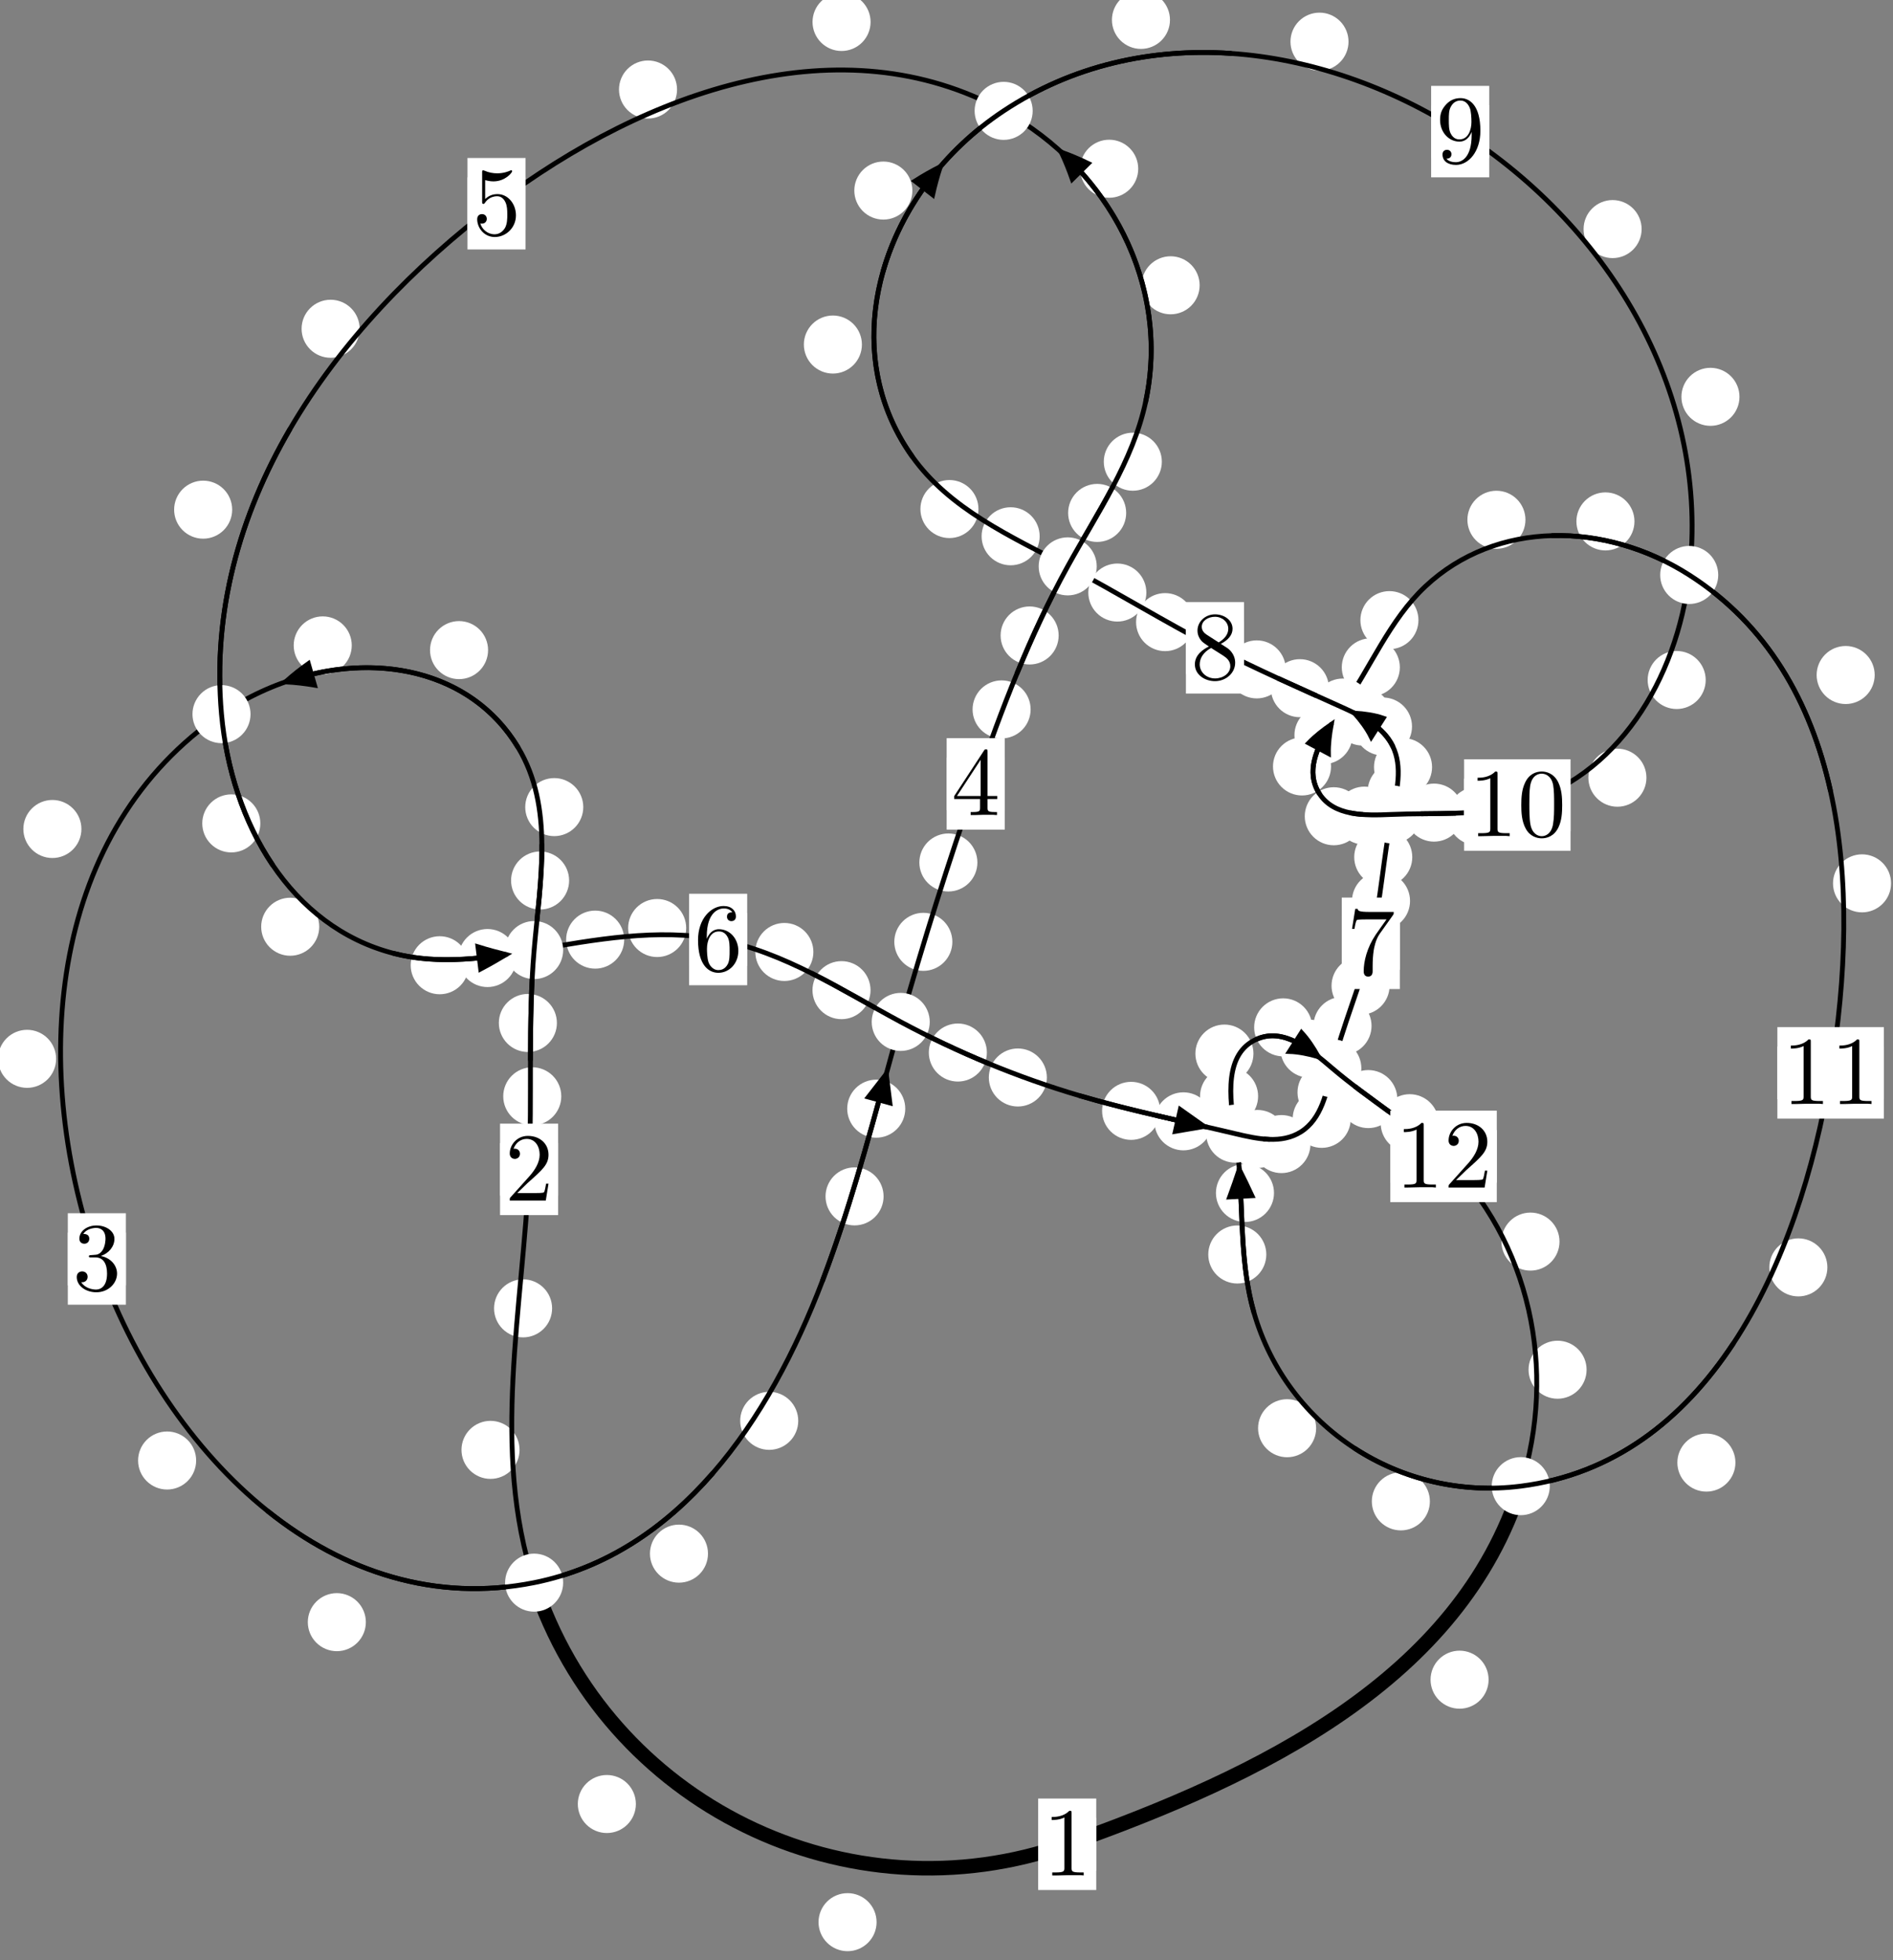 <?xml version="1.0"?>
<!-- Created by MetaPost 1.999 on 2021.07.06:0016 -->
<svg version="1.1" xmlns="http://www.w3.org/2000/svg" xmlns:xlink="http://www.w3.org/1999/xlink" width="194.925" height="201.895" viewBox="0 0 194.925 201.895">
<rect x="0" y="0" width="194.925" height="201.895" fill="#808080" stroke="none"/>
<!-- Original BoundingBox: -55.199402 -37.955505 139.725525 163.939087 -->
  <defs>
    <g transform="scale(0.01,0.01)" id="GLYPHcmr10_48">
      <path style="fill-rule: evenodd;" d="M460 -320C460 -400,455 -480,420 -554C374 -650,292 -666,250 -666C190 -666,117 -640,76 -547C44 -478,39 -400,39 -320C39 -245,43 -155,84 -79C127 2,200 22,249 22C303 22,379 1,423 -94C455 -163,460 -241,460 -320M249 -0C210 -0,151 -25,133 -121C122 -181,122 -273,122 -332C122 -396,122 -462,130 -516C149 -635,224 -644,249 -644C282 -644,348 -626,367 -527C377 -471,377 -395,377 -332C377 -257,377 -189,366 -125C351 -30,294 -0,249 -0"></path>
    </g>
    <g transform="scale(0.01,0.01)" id="GLYPHcmr10_49">
      <path style="fill-rule: evenodd;" d="M294 -640C294 -664,294 -666,271 -666C209 -602,121 -602,89 -602L89 -571C109 -571,168 -571,220 -597L220 -79C220 -43,217 -31,127 -31L95 -31L95 -0L257 -0L130 -3L217 -3L257 -3L297 -3L384 -3L419 -0L419 -31L387 -31C297 -31,294 -42,294 -79"></path>
    </g>
    <g transform="scale(0.01,0.01)" id="GLYPHcmr10_50">
      <path style="fill-rule: evenodd;" d="M127 -77L233 -180C389 -318,449 -372,449 -472C449 -586,359 -666,237 -666C124 -666,50 -574,50 -485C50 -429,100 -429,103 -429C120 -429,155 -441,155 -482C155 -508,137 -534,102 -534C94 -534,92 -534,89 -533C112 -598,166 -635,224 -635C315 -635,358 -554,358 -472C358 -392,308 -313,253 -251L61 -37C50 -26,50 -24,50 -0L421 -0L449 -174L424 -174C419 -144,412 -100,402 -85C395 -77,329 -77,307 -77"></path>
    </g>
    <g transform="scale(0.01,0.01)" id="GLYPHcmr10_51">
      <path style="fill-rule: evenodd;" d="M290 -352C372 -379,430 -449,430 -528C430 -610,342 -666,246 -666C145 -666,69 -606,69 -530C69 -497,91 -478,120 -478C151 -478,171 -500,171 -529C171 -579,124 -579,109 -579C140 -628,206 -641,242 -641C283 -641,338 -619,338 -529C338 -517,336 -459,310 -415C280 -367,246 -364,221 -363C213 -362,189 -360,182 -360C174 -359,167 -358,167 -348C167 -337,174 -337,191 -337L235 -337C317 -337,354 -269,354 -171C354 -35,285 -6,241 -6C198 -6,123 -23,88 -82C123 -77,154 -99,154 -137C154 -173,127 -193,98 -193C74 -193,42 -179,42 -135C42 -44,135 22,244 22C366 22,457 -69,457 -171C457 -253,394 -331,290 -352"></path>
    </g>
    <g transform="scale(0.01,0.01)" id="GLYPHcmr10_52">
      <path style="fill-rule: evenodd;" d="M294 -165L294 -78C294 -42,292 -31,218 -31L197 -31L197 -0L332 -0L238 -3L290 -3L332 -3L374 -3L427 -3L468 -0L468 -31L447 -31C373 -31,371 -42,371 -78L371 -165L471 -165L471 -196L371 -196L371 -651C371 -671,371 -677,355 -677C346 -677,343 -677,335 -665L28 -196L28 -165M300 -196L56 -196L300 -569"></path>
    </g>
    <g transform="scale(0.01,0.01)" id="GLYPHcmr10_53">
      <path style="fill-rule: evenodd;" d="M449 -201C449 -320,367 -420,259 -420C211 -420,168 -404,132 -369L132 -564C152 -558,185 -551,217 -551C340 -551,410 -642,410 -655C410 -661,407 -666,400 -666C399 -666,397 -666,392 -663C372 -654,323 -634,256 -634C216 -634,170 -641,123 -662C115 -665,113 -665,111 -665C101 -665,101 -657,101 -641L101 -345C101 -327,101 -319,115 -319C122 -319,124 -322,128 -328C139 -344,176 -398,257 -398C309 -398,334 -352,342 -334C358 -297,360 -258,360 -208C360 -173,360 -113,336 -71C312 -32,275 -6,229 -6C156 -6,99 -59,82 -118C85 -117,88 -116,99 -116C132 -116,149 -141,149 -165C149 -189,132 -214,99 -214C85 -214,50 -207,50 -161C50 -75,119 22,231 22C347 22,449 -74,449 -201"></path>
    </g>
    <g transform="scale(0.01,0.01)" id="GLYPHcmr10_54">
      <path style="fill-rule: evenodd;" d="M132 -328L132 -352C132 -605,256 -641,307 -641C331 -641,373 -635,395 -601C380 -601,340 -601,340 -556C340 -525,364 -510,386 -510C402 -510,432 -519,432 -558C432 -618,388 -666,305 -666C177 -666,42 -537,42 -316C42 -49,158 22,251 22C362 22,457 -72,457 -204C457 -331,368 -427,257 -427C189 -427,152 -376,132 -328M251 -6C188 -6,158 -66,152 -81C134 -128,134 -208,134 -226C134 -304,166 -404,256 -404C272 -404,318 -404,349 -342C367 -305,367 -254,367 -205C367 -157,367 -107,350 -71C320 -11,274 -6,251 -6"></path>
    </g>
    <g transform="scale(0.01,0.01)" id="GLYPHcmr10_55">
      <path style="fill-rule: evenodd;" d="M476 -609C485 -621,485 -623,485 -644L242 -644C120 -644,118 -657,114 -676L89 -676L56 -470L81 -470C84 -486,93 -549,106 -561C113 -567,191 -567,204 -567L411 -567C400 -551,321 -442,299 -409C209 -274,176 -135,176 -33C176 -23,176 22,222 22C268 22,268 -23,268 -33L268 -84C268 -139,271 -194,279 -248C283 -271,297 -357,341 -419"></path>
    </g>
    <g transform="scale(0.01,0.01)" id="GLYPHcmr10_56">
      <path style="fill-rule: evenodd;" d="M163 -457C117 -487,113 -521,113 -538C113 -599,178 -641,249 -641C322 -641,386 -589,386 -517C386 -460,347 -412,287 -377M309 -362C381 -399,430 -451,430 -517C430 -609,341 -666,250 -666C150 -666,69 -592,69 -499C69 -481,71 -436,113 -389C124 -377,161 -352,186 -335C128 -306,42 -250,42 -151C42 -45,144 22,249 22C362 22,457 -61,457 -168C457 -204,446 -249,408 -291C389 -312,373 -322,309 -362M209 -320L332 -242C360 -223,407 -193,407 -132C407 -58,332 -6,250 -6C164 -6,92 -68,92 -151C92 -209,124 -273,209 -320"></path>
    </g>
    <g transform="scale(0.01,0.01)" id="GLYPHcmr10_57">
      <path style="fill-rule: evenodd;" d="M367 -318L367 -286C367 -52,263 -6,205 -6C188 -6,134 -8,107 -42C151 -42,159 -71,159 -88C159 -119,135 -134,113 -134C97 -134,67 -125,67 -86C67 -19,121 22,206 22C335 22,457 -114,457 -329C457 -598,342 -666,253 -666C198 -666,149 -648,106 -603C65 -558,42 -516,42 -441C42 -316,130 -218,242 -218C303 -218,344 -260,367 -318M243 -241C227 -241,181 -241,150 -304C132 -341,132 -391,132 -440C132 -494,132 -541,153 -578C180 -628,218 -641,253 -641C299 -641,332 -607,349 -562C361 -530,365 -467,365 -421C365 -338,331 -241,243 -241"></path>
    </g>
  </defs>
  <path d="M90.263 197.967C90.263 197.174,89.948 196.414,89.388 195.853C88.827 195.293,88.067 194.978,87.275 194.978C86.482 194.978,85.722 195.293,85.161 195.853C84.601 196.414,84.286 197.174,84.286 197.967C84.286 198.759,84.601 199.52,85.161 200.08C85.722 200.641,86.482 200.956,87.275 200.956C88.067 200.956,88.827 200.641,89.388 200.08C89.948 199.52,90.263 198.759,90.263 197.967Z" style="fill: rgb(100%,100%,100%);stroke: none;"></path>
  <path d="M112.881 189.945C112.881 189.153,112.566 188.393,112.005 187.832C111.445 187.272,110.684 186.957,109.892 186.957C109.099 186.957,108.339 187.272,107.778 187.832C107.218 188.393,106.903 189.153,106.903 189.945C106.903 190.738,107.218 191.498,107.778 192.059C108.339 192.619,109.099 192.934,109.892 192.934C110.684 192.934,111.445 192.619,112.005 192.059C112.566 191.498,112.881 190.738,112.881 189.945Z" style="fill: rgb(100%,100%,100%);stroke: none;"></path>
  <path d="M53.498 149.325C53.498 148.532,53.183 147.772,52.622 147.212C52.062 146.651,51.301 146.336,50.509 146.336C49.716 146.336,48.956 146.651,48.395 147.212C47.835 147.772,47.52 148.532,47.52 149.325C47.52 150.118,47.835 150.878,48.395 151.438C48.956 151.999,49.716 152.314,50.509 152.314C51.301 152.314,52.062 151.999,52.622 151.438C53.183 150.878,53.498 150.118,53.498 149.325Z" style="fill: rgb(100%,100%,100%);stroke: none;"></path>
  <path d="M65.477 185.799C65.477 185.007,65.162 184.247,64.601 183.686C64.041 183.126,63.281 182.811,62.488 182.811C61.695 182.811,60.935 183.126,60.375 183.686C59.814 184.247,59.499 185.007,59.499 185.799C59.499 186.592,59.814 187.352,60.375 187.913C60.935 188.473,61.695 188.788,62.488 188.788C63.281 188.788,64.041 188.473,64.601 187.913C65.162 187.352,65.477 186.592,65.477 185.799Z" style="fill: rgb(100%,100%,100%);stroke: none;"></path>
  <path d="M57.796 112.909C57.796 112.116,57.481 111.356,56.921 110.796C56.36 110.235,55.6 109.92,54.807 109.92C54.015 109.92,53.254 110.235,52.694 110.796C52.134 111.356,51.819 112.116,51.819 112.909C51.819 113.702,52.134 114.462,52.694 115.022C53.254 115.583,54.015 115.898,54.807 115.898C55.6 115.898,56.36 115.583,56.921 115.022C57.481 114.462,57.796 113.702,57.796 112.909Z" style="fill: rgb(100%,100%,100%);stroke: none;"></path>
  <path d="M56.851 134.75C56.851 133.957,56.537 133.197,55.976 132.637C55.416 132.076,54.655 131.761,53.863 131.761C53.07 131.761,52.31 132.076,51.749 132.637C51.189 133.197,50.874 133.957,50.874 134.75C50.874 135.543,51.189 136.303,51.749 136.863C52.31 137.424,53.07 137.739,53.863 137.739C54.655 137.739,55.416 137.424,55.976 136.863C56.537 136.303,56.851 135.543,56.851 134.75Z" style="fill: rgb(100%,100%,100%);stroke: none;"></path>
  <path d="M58.603 90.685C58.603 89.892,58.288 89.132,57.728 88.571C57.167 88.011,56.407 87.696,55.614 87.696C54.822 87.696,54.061 88.011,53.501 88.571C52.94 89.132,52.626 89.892,52.626 90.685C52.626 91.477,52.94 92.237,53.501 92.798C54.061 93.358,54.822 93.673,55.614 93.673C56.407 93.673,57.167 93.358,57.728 92.798C58.288 92.237,58.603 91.477,58.603 90.685Z" style="fill: rgb(100%,100%,100%);stroke: none;"></path>
  <path d="M57.345 105.357C57.345 104.564,57.03 103.804,56.469 103.244C55.909 102.683,55.149 102.368,54.356 102.368C53.563 102.368,52.803 102.683,52.243 103.244C51.682 103.804,51.367 104.564,51.367 105.357C51.367 106.15,51.682 106.91,52.243 107.47C52.803 108.031,53.563 108.346,54.356 108.346C55.149 108.346,55.909 108.031,56.469 107.47C57.03 106.91,57.345 106.15,57.345 105.357Z" style="fill: rgb(100%,100%,100%);stroke: none;"></path>
  <path d="M50.258 66.956C50.258 66.163,49.944 65.403,49.383 64.843C48.823 64.282,48.062 63.967,47.27 63.967C46.477 63.967,45.717 64.282,45.156 64.843C44.596 65.403,44.281 66.163,44.281 66.956C44.281 67.749,44.596 68.509,45.156 69.069C45.717 69.63,46.477 69.945,47.27 69.945C48.062 69.945,48.823 69.63,49.383 69.069C49.944 68.509,50.258 67.749,50.258 66.956Z" style="fill: rgb(100%,100%,100%);stroke: none;"></path>
  <path d="M60.061 83.125C60.061 82.332,59.746 81.572,59.186 81.012C58.625 80.451,57.865 80.136,57.073 80.136C56.28 80.136,55.52 80.451,54.959 81.012C54.399 81.572,54.084 82.332,54.084 83.125C54.084 83.918,54.399 84.678,54.959 85.238C55.52 85.799,56.28 86.114,57.073 86.114C57.865 86.114,58.625 85.799,59.186 85.238C59.746 84.678,60.061 83.918,60.061 83.125Z" style="fill: rgb(100%,100%,100%);stroke: none;"></path>
  <path d="M8.384 85.379C8.384 84.586,8.069 83.826,7.509 83.266C6.948 82.705,6.188 82.39,5.395 82.39C4.603 82.39,3.842 82.705,3.282 83.266C2.721 83.826,2.406 84.586,2.406 85.379C2.406 86.172,2.721 86.932,3.282 87.492C3.842 88.053,4.603 88.368,5.395 88.368C6.188 88.368,6.948 88.053,7.509 87.492C8.069 86.932,8.384 86.172,8.384 85.379Z" style="fill: rgb(100%,100%,100%);stroke: none;"></path>
  <path d="M36.221 66.471C36.221 65.679,35.906 64.919,35.345 64.358C34.785 63.798,34.025 63.483,33.232 63.483C32.439 63.483,31.679 63.798,31.119 64.358C30.558 64.919,30.243 65.679,30.243 66.471C30.243 67.264,30.558 68.024,31.119 68.585C31.679 69.145,32.439 69.46,33.232 69.46C34.025 69.46,34.785 69.145,35.345 68.585C35.906 68.024,36.221 67.264,36.221 66.471Z" style="fill: rgb(100%,100%,100%);stroke: none;"></path>
  <path d="M20.197 150.421C20.197 149.629,19.882 148.868,19.321 148.308C18.761 147.747,18.001 147.432,17.208 147.432C16.415 147.432,15.655 147.747,15.095 148.308C14.534 148.868,14.219 149.629,14.219 150.421C14.219 151.214,14.534 151.974,15.095 152.535C15.655 153.095,16.415 153.41,17.208 153.41C18.001 153.41,18.761 153.095,19.321 152.535C19.882 151.974,20.197 151.214,20.197 150.421Z" style="fill: rgb(100%,100%,100%);stroke: none;"></path>
  <path d="M5.778 109.051C5.778 108.258,5.463 107.498,4.903 106.938C4.342 106.377,3.582 106.062,2.789 106.062C1.997 106.062,1.236 106.377,0.676 106.938C0.116 107.498,-0.199 108.258,-0.199 109.051C-0.199 109.844,0.116 110.604,0.676 111.164C1.236 111.725,1.997 112.04,2.789 112.04C3.582 112.04,4.342 111.725,4.903 111.164C5.463 110.604,5.778 109.844,5.778 109.051Z" style="fill: rgb(100%,100%,100%);stroke: none;"></path>
  <path d="M72.903 160.013C72.903 159.22,72.588 158.46,72.028 157.9C71.467 157.339,70.707 157.024,69.914 157.024C69.122 157.024,68.362 157.339,67.801 157.9C67.241 158.46,66.926 159.22,66.926 160.013C66.926 160.806,67.241 161.566,67.801 162.126C68.362 162.687,69.122 163.002,69.914 163.002C70.707 163.002,71.467 162.687,72.028 162.126C72.588 161.566,72.903 160.806,72.903 160.013Z" style="fill: rgb(100%,100%,100%);stroke: none;"></path>
  <path d="M37.673 167.069C37.673 166.276,37.358 165.516,36.798 164.956C36.237 164.395,35.477 164.08,34.684 164.08C33.892 164.08,33.132 164.395,32.571 164.956C32.011 165.516,31.696 166.276,31.696 167.069C31.696 167.862,32.011 168.622,32.571 169.182C33.132 169.743,33.892 170.058,34.684 170.058C35.477 170.058,36.237 169.743,36.798 169.182C37.358 168.622,37.673 167.862,37.673 167.069Z" style="fill: rgb(100%,100%,100%);stroke: none;"></path>
  <path d="M90.984 123.218C90.984 122.426,90.669 121.666,90.109 121.105C89.548 120.545,88.788 120.23,87.995 120.23C87.203 120.23,86.443 120.545,85.882 121.105C85.322 121.666,85.007 122.426,85.007 123.218C85.007 124.011,85.322 124.771,85.882 125.332C86.443 125.892,87.203 126.207,87.995 126.207C88.788 126.207,89.548 125.892,90.109 125.332C90.669 124.771,90.984 124.011,90.984 123.218Z" style="fill: rgb(100%,100%,100%);stroke: none;"></path>
  <path d="M82.196 146.335C82.196 145.542,81.881 144.782,81.321 144.221C80.76 143.661,80 143.346,79.207 143.346C78.415 143.346,77.655 143.661,77.094 144.221C76.534 144.782,76.219 145.542,76.219 146.335C76.219 147.127,76.534 147.887,77.094 148.448C77.655 149.008,78.415 149.323,79.207 149.323C80 149.323,80.76 149.008,81.321 148.448C81.881 147.887,82.196 147.127,82.196 146.335Z" style="fill: rgb(100%,100%,100%);stroke: none;"></path>
  <path d="M98.066 97.002C98.066 96.209,97.751 95.449,97.191 94.889C96.63 94.328,95.87 94.013,95.077 94.013C94.284 94.013,93.524 94.328,92.964 94.889C92.403 95.449,92.088 96.209,92.088 97.002C92.088 97.795,92.403 98.555,92.964 99.115C93.524 99.676,94.284 99.991,95.077 99.991C95.87 99.991,96.63 99.676,97.191 99.115C97.751 98.555,98.066 97.795,98.066 97.002Z" style="fill: rgb(100%,100%,100%);stroke: none;"></path>
  <path d="M93.216 114.185C93.216 113.392,92.901 112.632,92.341 112.072C91.78 111.511,91.02 111.196,90.227 111.196C89.435 111.196,88.674 111.511,88.114 112.072C87.553 112.632,87.239 113.392,87.239 114.185C87.239 114.978,87.553 115.738,88.114 116.298C88.674 116.859,89.435 117.174,90.227 117.174C91.02 117.174,91.78 116.859,92.341 116.298C92.901 115.738,93.216 114.978,93.216 114.185Z" style="fill: rgb(100%,100%,100%);stroke: none;"></path>
  <path d="M106.125 73.063C106.125 72.271,105.81 71.511,105.25 70.95C104.689 70.39,103.929 70.075,103.136 70.075C102.344 70.075,101.583 70.39,101.023 70.95C100.463 71.511,100.148 72.271,100.148 73.063C100.148 73.856,100.463 74.616,101.023 75.177C101.583 75.737,102.344 76.052,103.136 76.052C103.929 76.052,104.689 75.737,105.25 75.177C105.81 74.616,106.125 73.856,106.125 73.063Z" style="fill: rgb(100%,100%,100%);stroke: none;"></path>
  <path d="M100.644 88.828C100.644 88.036,100.329 87.276,99.769 86.715C99.208 86.155,98.448 85.84,97.655 85.84C96.863 85.84,96.103 86.155,95.542 86.715C94.982 87.276,94.667 88.036,94.667 88.828C94.667 89.621,94.982 90.381,95.542 90.942C96.103 91.502,96.863 91.817,97.655 91.817C98.448 91.817,99.208 91.502,99.769 90.942C100.329 90.381,100.644 89.621,100.644 88.828Z" style="fill: rgb(100%,100%,100%);stroke: none;"></path>
  <path d="M115.964 52.827C115.964 52.034,115.65 51.274,115.089 50.714C114.529 50.153,113.768 49.838,112.976 49.838C112.183 49.838,111.423 50.153,110.862 50.714C110.302 51.274,109.987 52.034,109.987 52.827C109.987 53.62,110.302 54.38,110.862 54.94C111.423 55.501,112.183 55.816,112.976 55.816C113.768 55.816,114.529 55.501,115.089 54.94C115.65 54.38,115.964 53.62,115.964 52.827Z" style="fill: rgb(100%,100%,100%);stroke: none;"></path>
  <path d="M109.011 65.448C109.011 64.655,108.696 63.895,108.136 63.335C107.575 62.774,106.815 62.459,106.023 62.459C105.23 62.459,104.47 62.774,103.909 63.335C103.349 63.895,103.034 64.655,103.034 65.448C103.034 66.241,103.349 67.001,103.909 67.561C104.47 68.122,105.23 68.437,106.023 68.437C106.815 68.437,107.575 68.122,108.136 67.561C108.696 67.001,109.011 66.241,109.011 65.448Z" style="fill: rgb(100%,100%,100%);stroke: none;"></path>
  <path d="M123.529 29.382C123.529 28.589,123.214 27.829,122.654 27.268C122.093 26.708,121.333 26.393,120.54 26.393C119.748 26.393,118.987 26.708,118.427 27.268C117.866 27.829,117.551 28.589,117.551 29.382C117.551 30.174,117.866 30.935,118.427 31.495C118.987 32.056,119.748 32.371,120.54 32.371C121.333 32.371,122.093 32.056,122.654 31.495C123.214 30.935,123.529 30.174,123.529 29.382Z" style="fill: rgb(100%,100%,100%);stroke: none;"></path>
  <path d="M119.636 47.553C119.636 46.76,119.321 46,118.761 45.44C118.2 44.879,117.44 44.564,116.648 44.564C115.855 44.564,115.095 44.879,114.534 45.44C113.974 46,113.659 46.76,113.659 47.553C113.659 48.346,113.974 49.106,114.534 49.666C115.095 50.227,115.855 50.542,116.648 50.542C117.44 50.542,118.2 50.227,118.761 49.666C119.321 49.106,119.636 48.346,119.636 47.553Z" style="fill: rgb(100%,100%,100%);stroke: none;"></path>
  <path d="M89.645 2.264C89.645 1.471,89.33 0.711,88.77 0.15C88.209 -0.41,87.449 -0.725,86.657 -0.725C85.864 -0.725,85.104 -0.41,84.543 0.15C83.983 0.711,83.668 1.471,83.668 2.264C83.668 3.056,83.983 3.816,84.543 4.377C85.104 4.937,85.864 5.252,86.657 5.252C87.449 5.252,88.209 4.937,88.77 4.377C89.33 3.816,89.645 3.056,89.645 2.264Z" style="fill: rgb(100%,100%,100%);stroke: none;"></path>
  <path d="M117.205 17.379C117.205 16.586,116.89 15.826,116.329 15.266C115.769 14.705,115.009 14.39,114.216 14.39C113.423 14.39,112.663 14.705,112.103 15.266C111.542 15.826,111.227 16.586,111.227 17.379C111.227 18.172,111.542 18.932,112.103 19.492C112.663 20.053,113.423 20.368,114.216 20.368C115.009 20.368,115.769 20.053,116.329 19.492C116.89 18.932,117.205 18.172,117.205 17.379Z" style="fill: rgb(100%,100%,100%);stroke: none;"></path>
  <path d="M37.033 33.86C37.033 33.067,36.718 32.307,36.157 31.747C35.597 31.186,34.837 30.871,34.044 30.871C33.251 30.871,32.491 31.186,31.931 31.747C31.37 32.307,31.055 33.067,31.055 33.86C31.055 34.653,31.37 35.413,31.931 35.973C32.491 36.534,33.251 36.849,34.044 36.849C34.837 36.849,35.597 36.534,36.157 35.973C36.718 35.413,37.033 34.653,37.033 33.86Z" style="fill: rgb(100%,100%,100%);stroke: none;"></path>
  <path d="M69.717 9.219C69.717 8.427,69.402 7.666,68.841 7.106C68.281 6.545,67.521 6.23,66.728 6.23C65.935 6.23,65.175 6.545,64.615 7.106C64.054 7.666,63.739 8.427,63.739 9.219C63.739 10.012,64.054 10.772,64.615 11.333C65.175 11.893,65.935 12.208,66.728 12.208C67.521 12.208,68.281 11.893,68.841 11.333C69.402 10.772,69.717 10.012,69.717 9.219Z" style="fill: rgb(100%,100%,100%);stroke: none;"></path>
  <path d="M26.806 84.804C26.806 84.011,26.491 83.251,25.931 82.691C25.37 82.13,24.61 81.815,23.817 81.815C23.025 81.815,22.264 82.13,21.704 82.691C21.143 83.251,20.828 84.011,20.828 84.804C20.828 85.597,21.143 86.357,21.704 86.917C22.264 87.478,23.025 87.793,23.817 87.793C24.61 87.793,25.37 87.478,25.931 86.917C26.491 86.357,26.806 85.597,26.806 84.804Z" style="fill: rgb(100%,100%,100%);stroke: none;"></path>
  <path d="M23.908 52.492C23.908 51.699,23.593 50.939,23.033 50.378C22.472 49.818,21.712 49.503,20.919 49.503C20.127 49.503,19.367 49.818,18.806 50.378C18.246 50.939,17.931 51.699,17.931 52.492C17.931 53.284,18.246 54.044,18.806 54.605C19.367 55.165,20.127 55.48,20.919 55.48C21.712 55.48,22.472 55.165,23.033 54.605C23.593 54.044,23.908 53.284,23.908 52.492Z" style="fill: rgb(100%,100%,100%);stroke: none;"></path>
  <path d="M48.267 99.413C48.267 98.62,47.952 97.86,47.391 97.299C46.831 96.739,46.071 96.424,45.278 96.424C44.485 96.424,43.725 96.739,43.165 97.299C42.604 97.86,42.289 98.62,42.289 99.413C42.289 100.205,42.604 100.966,43.165 101.526C43.725 102.087,44.485 102.401,45.278 102.401C46.071 102.401,46.831 102.087,47.391 101.526C47.952 100.966,48.267 100.205,48.267 99.413Z" style="fill: rgb(100%,100%,100%);stroke: none;"></path>
  <path d="M32.872 95.446C32.872 94.654,32.557 93.894,31.997 93.333C31.436 92.773,30.676 92.458,29.883 92.458C29.091 92.458,28.33 92.773,27.77 93.333C27.209 93.894,26.895 94.654,26.895 95.446C26.895 96.239,27.209 96.999,27.77 97.56C28.33 98.12,29.091 98.435,29.883 98.435C30.676 98.435,31.436 98.12,31.997 97.56C32.557 96.999,32.872 96.239,32.872 95.446Z" style="fill: rgb(100%,100%,100%);stroke: none;"></path>
  <path d="M64.275 96.773C64.275 95.981,63.96 95.221,63.399 94.66C62.839 94.1,62.079 93.785,61.286 93.785C60.493 93.785,59.733 94.1,59.173 94.66C58.612 95.221,58.297 95.981,58.297 96.773C58.297 97.566,58.612 98.326,59.173 98.887C59.733 99.447,60.493 99.762,61.286 99.762C62.079 99.762,62.839 99.447,63.399 98.887C63.96 98.326,64.275 97.566,64.275 96.773Z" style="fill: rgb(100%,100%,100%);stroke: none;"></path>
  <path d="M53.186 98.67C53.186 97.877,52.871 97.117,52.311 96.557C51.75 95.996,50.99 95.681,50.198 95.681C49.405 95.681,48.645 95.996,48.084 96.557C47.524 97.117,47.209 97.877,47.209 98.67C47.209 99.463,47.524 100.223,48.084 100.783C48.645 101.344,49.405 101.659,50.198 101.659C50.99 101.659,51.75 101.344,52.311 100.783C52.871 100.223,53.186 99.463,53.186 98.67Z" style="fill: rgb(100%,100%,100%);stroke: none;"></path>
  <path d="M83.755 98.046C83.755 97.253,83.44 96.493,82.88 95.932C82.319 95.372,81.559 95.057,80.767 95.057C79.974 95.057,79.214 95.372,78.653 95.932C78.093 96.493,77.778 97.253,77.778 98.046C77.778 98.838,78.093 99.599,78.653 100.159C79.214 100.719,79.974 101.034,80.767 101.034C81.559 101.034,82.319 100.719,82.88 100.159C83.44 99.599,83.755 98.838,83.755 98.046Z" style="fill: rgb(100%,100%,100%);stroke: none;"></path>
  <path d="M70.658 95.578C70.658 94.786,70.343 94.026,69.782 93.465C69.222 92.905,68.462 92.59,67.669 92.59C66.876 92.59,66.116 92.905,65.556 93.465C64.995 94.026,64.68 94.786,64.68 95.578C64.68 96.371,64.995 97.131,65.556 97.692C66.116 98.252,66.876 98.567,67.669 98.567C68.462 98.567,69.222 98.252,69.782 97.692C70.343 97.131,70.658 96.371,70.658 95.578Z" style="fill: rgb(100%,100%,100%);stroke: none;"></path>
  <path d="M101.62 108.403C101.62 107.61,101.305 106.85,100.744 106.29C100.184 105.729,99.424 105.414,98.631 105.414C97.838 105.414,97.078 105.729,96.518 106.29C95.957 106.85,95.642 107.61,95.642 108.403C95.642 109.196,95.957 109.956,96.518 110.516C97.078 111.077,97.838 111.392,98.631 111.392C99.424 111.392,100.184 111.077,100.744 110.516C101.305 109.956,101.62 109.196,101.62 108.403Z" style="fill: rgb(100%,100%,100%);stroke: none;"></path>
  <path d="M89.64 101.978C89.64 101.185,89.325 100.425,88.765 99.865C88.204 99.304,87.444 98.989,86.652 98.989C85.859 98.989,85.099 99.304,84.538 99.865C83.978 100.425,83.663 101.185,83.663 101.978C83.663 102.771,83.978 103.531,84.538 104.091C85.099 104.652,85.859 104.967,86.652 104.967C87.444 104.967,88.204 104.652,88.765 104.091C89.325 103.531,89.64 102.771,89.64 101.978Z" style="fill: rgb(100%,100%,100%);stroke: none;"></path>
  <path d="M119.462 114.409C119.462 113.616,119.147 112.856,118.587 112.296C118.026 111.735,117.266 111.42,116.473 111.42C115.681 111.42,114.92 111.735,114.36 112.296C113.8 112.856,113.485 113.616,113.485 114.409C113.485 115.202,113.8 115.962,114.36 116.522C114.92 117.083,115.681 117.398,116.473 117.398C117.266 117.398,118.026 117.083,118.587 116.522C119.147 115.962,119.462 115.202,119.462 114.409Z" style="fill: rgb(100%,100%,100%);stroke: none;"></path>
  <path d="M107.798 110.973C107.798 110.18,107.483 109.42,106.923 108.86C106.362 108.299,105.602 107.984,104.809 107.984C104.017 107.984,103.257 108.299,102.696 108.86C102.136 109.42,101.821 110.18,101.821 110.973C101.821 111.766,102.136 112.526,102.696 113.086C103.257 113.647,104.017 113.962,104.809 113.962C105.602 113.962,106.362 113.647,106.923 113.086C107.483 112.526,107.798 111.766,107.798 110.973Z" style="fill: rgb(100%,100%,100%);stroke: none;"></path>
  <path d="M132.473 117.305C132.473 116.512,132.158 115.752,131.598 115.191C131.037 114.631,130.277 114.316,129.484 114.316C128.692 114.316,127.931 114.631,127.371 115.191C126.811 115.752,126.496 116.512,126.496 117.305C126.496 118.097,126.811 118.857,127.371 119.418C127.931 119.978,128.692 120.293,129.484 120.293C130.277 120.293,131.037 119.978,131.598 119.418C132.158 118.857,132.473 118.097,132.473 117.305Z" style="fill: rgb(100%,100%,100%);stroke: none;"></path>
  <path d="M124.846 115.488C124.846 114.696,124.531 113.936,123.971 113.375C123.41 112.815,122.65 112.5,121.858 112.5C121.065 112.5,120.305 112.815,119.744 113.375C119.184 113.936,118.869 114.696,118.869 115.488C118.869 116.281,119.184 117.041,119.744 117.602C120.305 118.162,121.065 118.477,121.858 118.477C122.65 118.477,123.41 118.162,123.971 117.602C124.531 117.041,124.846 116.281,124.846 115.488Z" style="fill: rgb(100%,100%,100%);stroke: none;"></path>
  <path d="M139.088 115.231C139.088 114.438,138.773 113.678,138.213 113.118C137.652 112.557,136.892 112.242,136.099 112.242C135.307 112.242,134.546 112.557,133.986 113.118C133.425 113.678,133.11 114.438,133.11 115.231C133.11 116.024,133.425 116.784,133.986 117.344C134.546 117.905,135.307 118.22,136.099 118.22C136.892 118.22,137.652 117.905,138.213 117.344C138.773 116.784,139.088 116.024,139.088 115.231Z" style="fill: rgb(100%,100%,100%);stroke: none;"></path>
  <path d="M134.94 117.831C134.94 117.038,134.625 116.278,134.064 115.718C133.504 115.157,132.744 114.842,131.951 114.842C131.158 114.842,130.398 115.157,129.838 115.718C129.277 116.278,128.962 117.038,128.962 117.831C128.962 118.624,129.277 119.384,129.838 119.944C130.398 120.505,131.158 120.82,131.951 120.82C132.744 120.82,133.504 120.505,134.064 119.944C134.625 119.384,134.94 118.624,134.94 117.831Z" style="fill: rgb(100%,100%,100%);stroke: none;"></path>
  <path d="M141.23 105.655C141.23 104.863,140.915 104.103,140.354 103.542C139.794 102.982,139.034 102.667,138.241 102.667C137.448 102.667,136.688 102.982,136.128 103.542C135.567 104.103,135.252 104.863,135.252 105.655C135.252 106.448,135.567 107.208,136.128 107.769C136.688 108.329,137.448 108.644,138.241 108.644C139.034 108.644,139.794 108.329,140.354 107.769C140.915 107.208,141.23 106.448,141.23 105.655Z" style="fill: rgb(100%,100%,100%);stroke: none;"></path>
  <path d="M139.584 112.507C139.584 111.714,139.269 110.954,138.708 110.394C138.148 109.833,137.388 109.518,136.595 109.518C135.802 109.518,135.042 109.833,134.482 110.394C133.921 110.954,133.606 111.714,133.606 112.507C133.606 113.3,133.921 114.06,134.482 114.62C135.042 115.181,135.802 115.496,136.595 115.496C137.388 115.496,138.148 115.181,138.708 114.62C139.269 114.06,139.584 113.3,139.584 112.507Z" style="fill: rgb(100%,100%,100%);stroke: none;"></path>
  <path d="M145.194 92.79C145.194 91.997,144.879 91.237,144.318 90.677C143.758 90.116,142.998 89.801,142.205 89.801C141.412 89.801,140.652 90.116,140.092 90.677C139.531 91.237,139.216 91.997,139.216 92.79C139.216 93.583,139.531 94.343,140.092 94.903C140.652 95.464,141.412 95.779,142.205 95.779C142.998 95.779,143.758 95.464,144.318 94.903C144.879 94.343,145.194 93.583,145.194 92.79Z" style="fill: rgb(100%,100%,100%);stroke: none;"></path>
  <path d="M143.088 101.521C143.088 100.729,142.773 99.968,142.213 99.408C141.652 98.848,140.892 98.533,140.099 98.533C139.307 98.533,138.546 98.848,137.986 99.408C137.425 99.968,137.111 100.729,137.111 101.521C137.111 102.314,137.425 103.074,137.986 103.635C138.546 104.195,139.307 104.51,140.099 104.51C140.892 104.51,141.652 104.195,142.213 103.635C142.773 103.074,143.088 102.314,143.088 101.521Z" style="fill: rgb(100%,100%,100%);stroke: none;"></path>
  <path d="M146.813 81.504C146.813 80.711,146.498 79.951,145.937 79.391C145.377 78.83,144.617 78.515,143.824 78.515C143.031 78.515,142.271 78.83,141.711 79.391C141.15 79.951,140.835 80.711,140.835 81.504C140.835 82.297,141.15 83.057,141.711 83.617C142.271 84.178,143.031 84.493,143.824 84.493C144.617 84.493,145.377 84.178,145.937 83.617C146.498 83.057,146.813 82.297,146.813 81.504Z" style="fill: rgb(100%,100%,100%);stroke: none;"></path>
  <path d="M145.424 88.276C145.424 87.483,145.109 86.723,144.549 86.163C143.988 85.602,143.228 85.287,142.435 85.287C141.643 85.287,140.882 85.602,140.322 86.163C139.761 86.723,139.446 87.483,139.446 88.276C139.446 89.069,139.761 89.829,140.322 90.389C140.882 90.95,141.643 91.265,142.435 91.265C143.228 91.265,143.988 90.95,144.549 90.389C145.109 89.829,145.424 89.069,145.424 88.276Z" style="fill: rgb(100%,100%,100%);stroke: none;"></path>
  <path d="M145.397 74.825C145.397 74.033,145.082 73.273,144.521 72.712C143.961 72.152,143.201 71.837,142.408 71.837C141.615 71.837,140.855 72.152,140.294 72.712C139.734 73.273,139.419 74.033,139.419 74.825C139.419 75.618,139.734 76.378,140.294 76.939C140.855 77.499,141.615 77.814,142.408 77.814C143.201 77.814,143.961 77.499,144.521 76.939C145.082 76.378,145.397 75.618,145.397 74.825Z" style="fill: rgb(100%,100%,100%);stroke: none;"></path>
  <path d="M147.462 79.005C147.462 78.213,147.147 77.452,146.586 76.892C146.026 76.331,145.266 76.016,144.473 76.016C143.68 76.016,142.92 76.331,142.36 76.892C141.799 77.452,141.484 78.213,141.484 79.005C141.484 79.798,141.799 80.558,142.36 81.119C142.92 81.679,143.68 81.994,144.473 81.994C145.266 81.994,146.026 81.679,146.586 81.119C147.147 80.558,147.462 79.798,147.462 79.005Z" style="fill: rgb(100%,100%,100%);stroke: none;"></path>
  <path d="M136.839 70.878C136.839 70.085,136.524 69.325,135.964 68.764C135.403 68.204,134.643 67.889,133.851 67.889C133.058 67.889,132.298 68.204,131.737 68.764C131.177 69.325,130.862 70.085,130.862 70.878C130.862 71.671,131.177 72.431,131.737 72.991C132.298 73.552,133.058 73.867,133.851 73.867C134.643 73.867,135.403 73.552,135.964 72.991C136.524 72.431,136.839 71.671,136.839 70.878Z" style="fill: rgb(100%,100%,100%);stroke: none;"></path>
  <path d="M143.283 73.794C143.283 73.001,142.968 72.241,142.408 71.68C141.847 71.12,141.087 70.805,140.294 70.805C139.502 70.805,138.742 71.12,138.181 71.68C137.621 72.241,137.306 73.001,137.306 73.794C137.306 74.587,137.621 75.347,138.181 75.907C138.742 76.468,139.502 76.783,140.294 76.783C141.087 76.783,141.847 76.468,142.408 75.907C142.968 75.347,143.283 74.587,143.283 73.794Z" style="fill: rgb(100%,100%,100%);stroke: none;"></path>
  <path d="M122.962 64.073C122.962 63.281,122.647 62.52,122.086 61.96C121.526 61.4,120.766 61.085,119.973 61.085C119.18 61.085,118.42 61.4,117.86 61.96C117.299 62.52,116.984 63.281,116.984 64.073C116.984 64.866,117.299 65.626,117.86 66.187C118.42 66.747,119.18 67.062,119.973 67.062C120.766 67.062,121.526 66.747,122.086 66.187C122.647 65.626,122.962 64.866,122.962 64.073Z" style="fill: rgb(100%,100%,100%);stroke: none;"></path>
  <path d="M132.399 68.943C132.399 68.15,132.084 67.39,131.523 66.829C130.963 66.269,130.203 65.954,129.41 65.954C128.617 65.954,127.857 66.269,127.297 66.829C126.736 67.39,126.421 68.15,126.421 68.943C126.421 69.735,126.736 70.495,127.297 71.056C127.857 71.616,128.617 71.931,129.41 71.931C130.203 71.931,130.963 71.616,131.523 71.056C132.084 70.495,132.399 69.735,132.399 68.943Z" style="fill: rgb(100%,100%,100%);stroke: none;"></path>
  <path d="M107.056 55.231C107.056 54.439,106.741 53.679,106.18 53.118C105.62 52.558,104.859 52.243,104.067 52.243C103.274 52.243,102.514 52.558,101.953 53.118C101.393 53.679,101.078 54.439,101.078 55.231C101.078 56.024,101.393 56.784,101.953 57.345C102.514 57.905,103.274 58.22,104.067 58.22C104.859 58.22,105.62 57.905,106.18 57.345C106.741 56.784,107.056 56.024,107.056 55.231Z" style="fill: rgb(100%,100%,100%);stroke: none;"></path>
  <path d="M118.042 61.028C118.042 60.235,117.727 59.475,117.167 58.915C116.606 58.354,115.846 58.039,115.053 58.039C114.261 58.039,113.5 58.354,112.94 58.915C112.38 59.475,112.065 60.235,112.065 61.028C112.065 61.821,112.38 62.581,112.94 63.141C113.5 63.702,114.261 64.017,115.053 64.017C115.846 64.017,116.606 63.702,117.167 63.141C117.727 62.581,118.042 61.821,118.042 61.028Z" style="fill: rgb(100%,100%,100%);stroke: none;"></path>
  <path d="M88.752 35.485C88.752 34.692,88.437 33.932,87.877 33.372C87.316 32.811,86.556 32.496,85.763 32.496C84.971 32.496,84.211 32.811,83.65 33.372C83.09 33.932,82.775 34.692,82.775 35.485C82.775 36.278,83.09 37.038,83.65 37.598C84.211 38.159,84.971 38.474,85.763 38.474C86.556 38.474,87.316 38.159,87.877 37.598C88.437 37.038,88.752 36.278,88.752 35.485Z" style="fill: rgb(100%,100%,100%);stroke: none;"></path>
  <path d="M100.753 52.427C100.753 51.635,100.438 50.875,99.878 50.314C99.317 49.754,98.557 49.439,97.765 49.439C96.972 49.439,96.212 49.754,95.651 50.314C95.091 50.875,94.776 51.635,94.776 52.427C94.776 53.22,95.091 53.98,95.651 54.541C96.212 55.101,96.972 55.416,97.765 55.416C98.557 55.416,99.317 55.101,99.878 54.541C100.438 53.98,100.753 53.22,100.753 52.427Z" style="fill: rgb(100%,100%,100%);stroke: none;"></path>
  <path d="M120.475 2.05C120.475 1.257,120.16 0.497,119.6 -0.064C119.039 -0.624,118.279 -0.939,117.486 -0.939C116.694 -0.939,115.933 -0.624,115.373 -0.064C114.812 0.497,114.497 1.257,114.497 2.05C114.497 2.842,114.812 3.602,115.373 4.163C115.933 4.723,116.694 5.038,117.486 5.038C118.279 5.038,119.039 4.723,119.6 4.163C120.16 3.602,120.475 2.842,120.475 2.05Z" style="fill: rgb(100%,100%,100%);stroke: none;"></path>
  <path d="M93.948 19.627C93.948 18.835,93.633 18.074,93.072 17.514C92.512 16.953,91.751 16.638,90.959 16.638C90.166 16.638,89.406 16.953,88.845 17.514C88.285 18.074,87.97 18.835,87.97 19.627C87.97 20.42,88.285 21.18,88.845 21.741C89.406 22.301,90.166 22.616,90.959 22.616C91.751 22.616,92.512 22.301,93.072 21.741C93.633 21.18,93.948 20.42,93.948 19.627Z" style="fill: rgb(100%,100%,100%);stroke: none;"></path>
  <path d="M169.041 23.594C169.041 22.801,168.726 22.041,168.166 21.48C167.605 20.92,166.845 20.605,166.053 20.605C165.26 20.605,164.5 20.92,163.939 21.48C163.379 22.041,163.064 22.801,163.064 23.594C163.064 24.386,163.379 25.146,163.939 25.707C164.5 26.267,165.26 26.582,166.053 26.582C166.845 26.582,167.605 26.267,168.166 25.707C168.726 25.146,169.041 24.386,169.041 23.594Z" style="fill: rgb(100%,100%,100%);stroke: none;"></path>
  <path d="M138.859 4.291C138.859 3.498,138.544 2.738,137.983 2.177C137.423 1.617,136.663 1.302,135.87 1.302C135.077 1.302,134.317 1.617,133.757 2.177C133.196 2.738,132.881 3.498,132.881 4.291C132.881 5.083,133.196 5.844,133.757 6.404C134.317 6.965,135.077 7.279,135.87 7.279C136.663 7.279,137.423 6.965,137.983 6.404C138.544 5.844,138.859 5.083,138.859 4.291Z" style="fill: rgb(100%,100%,100%);stroke: none;"></path>
  <path d="M175.639 70.035C175.639 69.243,175.324 68.483,174.764 67.922C174.203 67.362,173.443 67.047,172.65 67.047C171.858 67.047,171.098 67.362,170.537 67.922C169.977 68.483,169.662 69.243,169.662 70.035C169.662 70.828,169.977 71.588,170.537 72.149C171.098 72.709,171.858 73.024,172.65 73.024C173.443 73.024,174.203 72.709,174.764 72.149C175.324 71.588,175.639 70.828,175.639 70.035Z" style="fill: rgb(100%,100%,100%);stroke: none;"></path>
  <path d="M179.116 40.871C179.116 40.078,178.801 39.318,178.241 38.757C177.681 38.197,176.92 37.882,176.128 37.882C175.335 37.882,174.575 38.197,174.014 38.757C173.454 39.318,173.139 40.078,173.139 40.871C173.139 41.663,173.454 42.424,174.014 42.984C174.575 43.544,175.335 43.859,176.128 43.859C176.92 43.859,177.681 43.544,178.241 42.984C178.801 42.424,179.116 41.663,179.116 40.871Z" style="fill: rgb(100%,100%,100%);stroke: none;"></path>
  <path d="M155.045 84.053C155.045 83.26,154.73 82.5,154.169 81.94C153.609 81.379,152.849 81.064,152.056 81.064C151.263 81.064,150.503 81.379,149.943 81.94C149.382 82.5,149.067 83.26,149.067 84.053C149.067 84.846,149.382 85.606,149.943 86.166C150.503 86.727,151.263 87.042,152.056 87.042C152.849 87.042,153.609 86.727,154.169 86.166C154.73 85.606,155.045 84.846,155.045 84.053Z" style="fill: rgb(100%,100%,100%);stroke: none;"></path>
  <path d="M169.536 80.097C169.536 79.304,169.221 78.544,168.661 77.984C168.1 77.423,167.34 77.108,166.547 77.108C165.755 77.108,164.994 77.423,164.434 77.984C163.873 78.544,163.558 79.304,163.558 80.097C163.558 80.89,163.873 81.65,164.434 82.21C164.994 82.771,165.755 83.086,166.547 83.086C167.34 83.086,168.1 82.771,168.661 82.21C169.221 81.65,169.536 80.89,169.536 80.097Z" style="fill: rgb(100%,100%,100%);stroke: none;"></path>
  <path d="M143.486 84.003C143.486 83.211,143.171 82.45,142.611 81.89C142.05 81.329,141.29 81.015,140.497 81.015C139.704 81.015,138.944 81.329,138.384 81.89C137.823 82.45,137.508 83.211,137.508 84.003C137.508 84.796,137.823 85.556,138.384 86.117C138.944 86.677,139.704 86.992,140.497 86.992C141.29 86.992,142.05 86.677,142.611 86.117C143.171 85.556,143.486 84.796,143.486 84.003Z" style="fill: rgb(100%,100%,100%);stroke: none;"></path>
  <path d="M150.651 83.693C150.651 82.9,150.336 82.14,149.776 81.58C149.215 81.019,148.455 80.704,147.662 80.704C146.87 80.704,146.11 81.019,145.549 81.58C144.989 82.14,144.674 82.9,144.674 83.693C144.674 84.486,144.989 85.246,145.549 85.806C146.11 86.367,146.87 86.682,147.662 86.682C148.455 86.682,149.215 86.367,149.776 85.806C150.336 85.246,150.651 84.486,150.651 83.693Z" style="fill: rgb(100%,100%,100%);stroke: none;"></path>
  <path d="M137.059 78.939C137.059 78.146,136.744 77.386,136.184 76.826C135.623 76.265,134.863 75.95,134.07 75.95C133.278 75.95,132.518 76.265,131.957 76.826C131.397 77.386,131.082 78.146,131.082 78.939C131.082 79.732,131.397 80.492,131.957 81.052C132.518 81.613,133.278 81.928,134.07 81.928C134.863 81.928,135.623 81.613,136.184 81.052C136.744 80.492,137.059 79.732,137.059 78.939Z" style="fill: rgb(100%,100%,100%);stroke: none;"></path>
  <path d="M140.331 84.068C140.331 83.275,140.016 82.515,139.456 81.954C138.895 81.394,138.135 81.079,137.342 81.079C136.55 81.079,135.79 81.394,135.229 81.954C134.669 82.515,134.354 83.275,134.354 84.068C134.354 84.86,134.669 85.621,135.229 86.181C135.79 86.742,136.55 87.056,137.342 87.056C138.135 87.056,138.895 86.742,139.456 86.181C140.016 85.621,140.331 84.86,140.331 84.068Z" style="fill: rgb(100%,100%,100%);stroke: none;"></path>
  <path d="M144.144 68.728C144.144 67.935,143.829 67.175,143.268 66.615C142.708 66.054,141.948 65.739,141.155 65.739C140.362 65.739,139.602 66.054,139.042 66.615C138.481 67.175,138.166 67.935,138.166 68.728C138.166 69.521,138.481 70.281,139.042 70.841C139.602 71.402,140.362 71.717,141.155 71.717C141.948 71.717,142.708 71.402,143.268 70.841C143.829 70.281,144.144 69.521,144.144 68.728Z" style="fill: rgb(100%,100%,100%);stroke: none;"></path>
  <path d="M139.269 75.711C139.269 74.918,138.954 74.158,138.393 73.598C137.833 73.037,137.073 72.722,136.28 72.722C135.487 72.722,134.727 73.037,134.167 73.598C133.606 74.158,133.291 74.918,133.291 75.711C133.291 76.504,133.606 77.264,134.167 77.824C134.727 78.385,135.487 78.7,136.28 78.7C137.073 78.7,137.833 78.385,138.393 77.824C138.954 77.264,139.269 76.504,139.269 75.711Z" style="fill: rgb(100%,100%,100%);stroke: none;"></path>
  <path d="M157.078 53.532C157.078 52.739,156.763 51.979,156.203 51.419C155.642 50.858,154.882 50.543,154.09 50.543C153.297 50.543,152.537 50.858,151.976 51.419C151.416 51.979,151.101 52.739,151.101 53.532C151.101 54.325,151.416 55.085,151.976 55.645C152.537 56.206,153.297 56.521,154.09 56.521C154.882 56.521,155.642 56.206,156.203 55.645C156.763 55.085,157.078 54.325,157.078 53.532Z" style="fill: rgb(100%,100%,100%);stroke: none;"></path>
  <path d="M146.06 63.869C146.06 63.076,145.745 62.316,145.184 61.755C144.624 61.195,143.863 60.88,143.071 60.88C142.278 60.88,141.518 61.195,140.957 61.755C140.397 62.316,140.082 63.076,140.082 63.869C140.082 64.661,140.397 65.422,140.957 65.982C141.518 66.543,142.278 66.857,143.071 66.857C143.863 66.857,144.624 66.543,145.184 65.982C145.745 65.422,146.06 64.661,146.06 63.869Z" style="fill: rgb(100%,100%,100%);stroke: none;"></path>
  <path d="M193.04 69.521C193.04 68.728,192.725 67.968,192.165 67.408C191.604 66.847,190.844 66.532,190.051 66.532C189.259 66.532,188.498 66.847,187.938 67.408C187.377 67.968,187.062 68.728,187.062 69.521C187.062 70.314,187.377 71.074,187.938 71.634C188.498 72.195,189.259 72.51,190.051 72.51C190.844 72.51,191.604 72.195,192.165 71.634C192.725 71.074,193.04 70.314,193.04 69.521Z" style="fill: rgb(100%,100%,100%);stroke: none;"></path>
  <path d="M168.303 53.7C168.303 52.908,167.988 52.147,167.427 51.587C166.867 51.026,166.107 50.712,165.314 50.712C164.521 50.712,163.761 51.026,163.201 51.587C162.64 52.147,162.325 52.908,162.325 53.7C162.325 54.493,162.64 55.253,163.201 55.814C163.761 56.374,164.521 56.689,165.314 56.689C166.107 56.689,166.867 56.374,167.427 55.814C167.988 55.253,168.303 54.493,168.303 53.7Z" style="fill: rgb(100%,100%,100%);stroke: none;"></path>
  <path d="M188.168 130.53C188.168 129.737,187.853 128.977,187.293 128.416C186.732 127.856,185.972 127.541,185.179 127.541C184.387 127.541,183.626 127.856,183.066 128.416C182.505 128.977,182.191 129.737,182.191 130.53C182.191 131.322,182.505 132.083,183.066 132.643C183.626 133.204,184.387 133.519,185.179 133.519C185.972 133.519,186.732 133.204,187.293 132.643C187.853 132.083,188.168 131.322,188.168 130.53Z" style="fill: rgb(100%,100%,100%);stroke: none;"></path>
  <path d="M194.726 90.977C194.726 90.185,194.411 89.425,193.85 88.864C193.29 88.304,192.529 87.989,191.737 87.989C190.944 87.989,190.184 88.304,189.623 88.864C189.063 89.425,188.748 90.185,188.748 90.977C188.748 91.77,189.063 92.53,189.623 93.091C190.184 93.651,190.944 93.966,191.737 93.966C192.529 93.966,193.29 93.651,193.85 93.091C194.411 92.53,194.726 91.77,194.726 90.977Z" style="fill: rgb(100%,100%,100%);stroke: none;"></path>
  <path d="M147.237 154.629C147.237 153.837,146.922 153.076,146.361 152.516C145.801 151.955,145.041 151.64,144.248 151.64C143.455 151.64,142.695 151.955,142.135 152.516C141.574 153.076,141.259 153.837,141.259 154.629C141.259 155.422,141.574 156.182,142.135 156.743C142.695 157.303,143.455 157.618,144.248 157.618C145.041 157.618,145.801 157.303,146.361 156.743C146.922 156.182,147.237 155.422,147.237 154.629Z" style="fill: rgb(100%,100%,100%);stroke: none;"></path>
  <path d="M178.699 150.636C178.699 149.843,178.384 149.083,177.823 148.523C177.263 147.962,176.503 147.647,175.71 147.647C174.917 147.647,174.157 147.962,173.597 148.523C173.036 149.083,172.721 149.843,172.721 150.636C172.721 151.429,173.036 152.189,173.597 152.749C174.157 153.31,174.917 153.625,175.71 153.625C176.503 153.625,177.263 153.31,177.823 152.749C178.384 152.189,178.699 151.429,178.699 150.636Z" style="fill: rgb(100%,100%,100%);stroke: none;"></path>
  <path d="M130.394 129.203C130.394 128.411,130.079 127.65,129.519 127.09C128.959 126.529,128.198 126.214,127.406 126.214C126.613 126.214,125.853 126.529,125.292 127.09C124.732 127.65,124.417 128.411,124.417 129.203C124.417 129.996,124.732 130.756,125.292 131.317C125.853 131.877,126.613 132.192,127.406 132.192C128.198 132.192,128.959 131.877,129.519 131.317C130.079 130.756,130.394 129.996,130.394 129.203Z" style="fill: rgb(100%,100%,100%);stroke: none;"></path>
  <path d="M135.524 147.095C135.524 146.302,135.209 145.542,134.648 144.982C134.088 144.421,133.328 144.106,132.535 144.106C131.742 144.106,130.982 144.421,130.422 144.982C129.861 145.542,129.546 146.302,129.546 147.095C129.546 147.888,129.861 148.648,130.422 149.208C130.982 149.769,131.742 150.084,132.535 150.084C133.328 150.084,134.088 149.769,134.648 149.208C135.209 148.648,135.524 147.888,135.524 147.095Z" style="fill: rgb(100%,100%,100%);stroke: none;"></path>
  <path d="M129.549 112.903C129.549 112.111,129.234 111.35,128.674 110.79C128.113 110.23,127.353 109.915,126.56 109.915C125.768 109.915,125.007 110.23,124.447 110.79C123.886 111.35,123.571 112.111,123.571 112.903C123.571 113.696,123.886 114.456,124.447 115.017C125.007 115.577,125.768 115.892,126.56 115.892C127.353 115.892,128.113 115.577,128.674 115.017C129.234 114.456,129.549 113.696,129.549 112.903Z" style="fill: rgb(100%,100%,100%);stroke: none;"></path>
  <path d="M131.185 122.866C131.185 122.073,130.87 121.313,130.309 120.753C129.749 120.192,128.988 119.877,128.196 119.877C127.403 119.877,126.643 120.192,126.082 120.753C125.522 121.313,125.207 122.073,125.207 122.866C125.207 123.659,125.522 124.419,126.082 124.979C126.643 125.54,127.403 125.855,128.196 125.855C128.988 125.855,129.749 125.54,130.309 124.979C130.87 124.419,131.185 123.659,131.185 122.866Z" style="fill: rgb(100%,100%,100%);stroke: none;"></path>
  <path d="M135.119 105.809C135.119 105.016,134.804 104.256,134.244 103.695C133.683 103.135,132.923 102.82,132.13 102.82C131.338 102.82,130.578 103.135,130.017 103.695C129.457 104.256,129.142 105.016,129.142 105.809C129.142 106.601,129.457 107.362,130.017 107.922C130.578 108.483,131.338 108.798,132.13 108.798C132.923 108.798,133.683 108.483,134.244 107.922C134.804 107.362,135.119 106.601,135.119 105.809Z" style="fill: rgb(100%,100%,100%);stroke: none;"></path>
  <path d="M129.069 108.511C129.069 107.718,128.754 106.958,128.193 106.397C127.633 105.837,126.873 105.522,126.08 105.522C125.287 105.522,124.527 105.837,123.967 106.397C123.406 106.958,123.091 107.718,123.091 108.511C123.091 109.303,123.406 110.064,123.967 110.624C124.527 111.185,125.287 111.5,126.08 111.5C126.873 111.5,127.633 111.185,128.193 110.624C128.754 110.064,129.069 109.303,129.069 108.511Z" style="fill: rgb(100%,100%,100%);stroke: none;"></path>
  <path d="M143.885 113.196C143.885 112.404,143.57 111.644,143.009 111.083C142.449 110.523,141.689 110.208,140.896 110.208C140.103 110.208,139.343 110.523,138.783 111.083C138.222 111.644,137.907 112.404,137.907 113.196C137.907 113.989,138.222 114.749,138.783 115.31C139.343 115.87,140.103 116.185,140.896 116.185C141.689 116.185,142.449 115.87,143.009 115.31C143.57 114.749,143.885 113.989,143.885 113.196Z" style="fill: rgb(100%,100%,100%);stroke: none;"></path>
  <path d="M137.82 108.004C137.82 107.212,137.505 106.451,136.945 105.891C136.384 105.331,135.624 105.016,134.832 105.016C134.039 105.016,133.279 105.331,132.718 105.891C132.158 106.451,131.843 107.212,131.843 108.004C131.843 108.797,132.158 109.557,132.718 110.118C133.279 110.678,134.039 110.993,134.832 110.993C135.624 110.993,136.384 110.678,136.945 110.118C137.505 109.557,137.82 108.797,137.82 108.004Z" style="fill: rgb(100%,100%,100%);stroke: none;"></path>
  <path d="M160.585 127.874C160.585 127.081,160.27 126.321,159.71 125.761C159.149 125.2,158.389 124.885,157.596 124.885C156.803 124.885,156.043 125.2,155.483 125.761C154.922 126.321,154.607 127.081,154.607 127.874C154.607 128.667,154.922 129.427,155.483 129.987C156.043 130.548,156.803 130.863,157.596 130.863C158.389 130.863,159.149 130.548,159.71 129.987C160.27 129.427,160.585 128.667,160.585 127.874Z" style="fill: rgb(100%,100%,100%);stroke: none;"></path>
  <path d="M148.149 115.682C148.149 114.889,147.834 114.129,147.273 113.569C146.713 113.008,145.953 112.693,145.16 112.693C144.367 112.693,143.607 113.008,143.047 113.569C142.486 114.129,142.171 114.889,142.171 115.682C142.171 116.475,142.486 117.235,143.047 117.795C143.607 118.356,144.367 118.671,145.16 118.671C145.953 118.671,146.713 118.356,147.273 117.795C147.834 117.235,148.149 116.475,148.149 115.682Z" style="fill: rgb(100%,100%,100%);stroke: none;"></path>
  <path d="M153.283 172.994C153.283 172.201,152.969 171.441,152.408 170.881C151.848 170.32,151.087 170.005,150.295 170.005C149.502 170.005,148.742 170.32,148.181 170.881C147.621 171.441,147.306 172.201,147.306 172.994C147.306 173.787,147.621 174.547,148.181 175.107C148.742 175.668,149.502 175.983,150.295 175.983C151.087 175.983,151.848 175.668,152.408 175.107C152.969 174.547,153.283 173.787,153.283 172.994Z" style="fill: rgb(100%,100%,100%);stroke: none;"></path>
  <path d="M163.374 141.07C163.374 140.278,163.06 139.518,162.499 138.957C161.939 138.397,161.178 138.082,160.386 138.082C159.593 138.082,158.833 138.397,158.272 138.957C157.712 139.518,157.397 140.278,157.397 141.07C157.397 141.863,157.712 142.623,158.272 143.184C158.833 143.744,159.593 144.059,160.386 144.059C161.178 144.059,161.939 143.744,162.499 143.184C163.06 142.623,163.374 141.863,163.374 141.07Z" style="fill: rgb(100%,100%,100%);stroke: none;"></path>
  <path d="M109.892 189.945C87.275 197.967,62.488 185.799,55 163C50.509 149.325,53.863 134.75,54.482 120.437C54.807 112.909,54.356 105.357,55 97.848C55.614 90.685,57.073 83.125,53.332 76.955C47.27 66.956,33.232 66.471,22.808 73.552C5.395 85.379,2.789 109.051,9.973 129.664C17.208 150.421,34.684 167.069,55 163C69.914 160.013,79.207 146.335,84.695 131.9C87.995 123.218,90.227 114.185,92.75 105.249C95.077 97.002,97.655 88.828,100.469 80.735C103.136 73.063,106.023 65.448,109.943 58.332C112.976 52.827,116.648 47.553,117.968 41.391C120.54 29.382,114.216 17.379,103.348 11.418C86.657 2.264,66.728 9.219,51.127 20.981C34.044 33.86,20.919 52.492,22.808 73.552C23.817 84.804,29.883 95.446,40.551 98.195C45.278 99.413,50.198 98.67,55 97.848C61.286 96.773,67.669 95.578,73.949 96.761C80.767 98.046,86.652 101.978,92.75 105.249C98.631 108.403,104.809 110.973,111.211 112.859C116.473 114.409,121.858 115.488,127.193 116.759C129.484 117.305,131.951 117.831,133.94 116.585C136.099 115.231,136.595 112.507,137.191 110.025C138.241 105.655,140.099 101.521,141.153 97.153C142.205 92.79,142.435 88.276,143.337 83.88C143.824 81.504,144.473 79.005,143.397 76.827C142.408 74.825,140.294 73.794,138.261 72.874C133.851 70.878,129.41 68.943,125.108 66.723C119.973 64.073,115.053 61.028,109.943 58.332C104.067 55.231,97.765 52.427,93.911 46.988C85.763 35.485,90.959 19.627,103.348 11.418C117.486 2.05,135.87 4.291,150.358 13.556C166.053 23.594,176.128 40.871,173.94 59.217C172.65 70.035,166.547 80.097,156.241 82.91C152.056 84.053,147.662 83.693,143.337 83.88C140.497 84.003,137.342 84.068,135.851 81.729C134.07 78.939,136.28 75.711,138.261 72.874C141.155 68.728,143.071 63.869,146.769 60.399C154.09 53.532,165.314 53.7,173.94 59.217C190.051 69.521,191.737 90.977,188.501 110.496C185.179 130.53,175.71 150.636,156.595 153.062C144.248 154.629,132.535 147.095,129.114 135.163C127.406 129.203,128.196 122.866,127.193 116.759C126.56 112.903,126.08 108.511,129.395 107.03C132.13 105.809,134.832 108.004,137.191 110.025C140.896 113.196,145.16 115.682,148.645 119.098C157.596 127.874,160.386 141.07,156.595 153.062C150.295 172.994,129.817 182.879,109.892 189.945" style="stroke:rgb(0%,0%,0%); stroke-width: 0.498;stroke-linecap: round;stroke-linejoin: round;stroke-miterlimit: 10;fill: none;"></path>
  <path d="M109.892 189.945C87.275 197.967,62.488 185.799,55 163" style="stroke:rgb(0%,0%,0%); stroke-width: 1.494;stroke-linecap: round;stroke-linejoin: round;stroke-miterlimit: 10;fill: none;"></path>
  <path d="M156.595 153.062C150.295 172.994,129.817 182.879,109.892 189.945" style="stroke:rgb(0%,0%,0%); stroke-width: 1.494;stroke-linecap: round;stroke-linejoin: round;stroke-miterlimit: 10;fill: none;"></path>
  <path d="M57.989 163C57.989 162.207,57.674 161.447,57.113 160.887C56.553 160.326,55.793 160.011,55 160.011C54.207 160.011,53.447 160.326,52.887 160.887C52.326 161.447,52.011 162.207,52.011 163C52.011 163.793,52.326 164.553,52.887 165.113C53.447 165.674,54.207 165.989,55 165.989C55.793 165.989,56.553 165.674,57.113 165.113C57.674 164.553,57.989 163.793,57.989 163Z" style="fill: rgb(100%,100%,100%);stroke: none;"></path>
  <path d="M27.581 155.642C35.394 161.89,44.842 165.034,55 163C62.457 161.506,68.509 157.34,73.383 151.743" style="stroke:rgb(0%,0%,0%); stroke-width: 0.498;stroke-linecap: round;stroke-linejoin: round;stroke-miterlimit: 10;fill: none;"></path>
  <path d="M25.797 73.552C25.797 72.759,25.482 71.999,24.921 71.438C24.361 70.878,23.601 70.563,22.808 70.563C22.015 70.563,21.255 70.878,20.695 71.438C20.134 71.999,19.819 72.759,19.819 73.552C19.819 74.344,20.134 75.104,20.695 75.665C21.255 76.225,22.015 76.54,22.808 76.54C23.601 76.54,24.361 76.225,24.921 75.665C25.482 75.104,25.797 74.344,25.797 73.552Z" style="fill: rgb(100%,100%,100%);stroke: none;"></path>
  <path d="M29.853 44.198C24.673 53.099,21.864 63.022,22.808 73.552C23.313 79.178,25.081 84.651,28.058 89.062" style="stroke:rgb(0%,0%,0%); stroke-width: 0.498;stroke-linecap: round;stroke-linejoin: round;stroke-miterlimit: 10;fill: none;"></path>
  <path d="M95.738 105.249C95.738 104.456,95.423 103.696,94.863 103.135C94.302 102.575,93.542 102.26,92.75 102.26C91.957 102.26,91.197 102.575,90.636 103.135C90.076 103.696,89.761 104.456,89.761 105.249C89.761 106.041,90.076 106.802,90.636 107.362C91.197 107.923,91.957 108.238,92.75 108.238C93.542 108.238,94.302 107.923,94.863 107.362C95.423 106.802,95.738 106.041,95.738 105.249Z" style="fill: rgb(100%,100%,100%);stroke: none;"></path>
  <path d="M83.619 100.26C86.705 101.813,89.701 103.613,92.75 105.249C95.69 106.826,98.705 108.257,101.785 109.529" style="stroke:rgb(0%,0%,0%); stroke-width: 0.498;stroke-linecap: round;stroke-linejoin: round;stroke-miterlimit: 10;fill: none;"></path>
  <path d="M106.336 11.418C106.336 10.625,106.021 9.865,105.461 9.305C104.9 8.744,104.14 8.429,103.348 8.429C102.555 8.429,101.795 8.744,101.234 9.305C100.674 9.865,100.359 10.625,100.359 11.418C100.359 12.211,100.674 12.971,101.234 13.531C101.795 14.092,102.555 14.407,103.348 14.407C104.14 14.407,104.9 14.092,105.461 13.531C106.021 12.971,106.336 12.211,106.336 11.418Z" style="fill: rgb(100%,100%,100%);stroke: none;"></path>
  <path d="M90.928 27.968C92.757 21.539,97.153 15.523,103.348 11.418C110.417 6.734,118.548 4.952,126.722 5.499" style="stroke:rgb(0%,0%,0%); stroke-width: 0.498;stroke-linecap: round;stroke-linejoin: round;stroke-miterlimit: 10;fill: none;"></path>
  <path d="M57.989 97.848C57.989 97.056,57.674 96.296,57.113 95.735C56.553 95.175,55.793 94.86,55 94.86C54.207 94.86,53.447 95.175,52.887 95.735C52.326 96.296,52.011 97.056,52.011 97.848C52.011 98.641,52.326 99.401,52.887 99.962C53.447 100.522,54.207 100.837,55 100.837C55.793 100.837,56.553 100.522,57.113 99.962C57.674 99.401,57.989 98.641,57.989 97.848Z" style="fill: rgb(100%,100%,100%);stroke: none;"></path>
  <path d="M54.622 109.135C54.63 105.368,54.678 101.603,55 97.848C55.307 94.267,55.825 90.586,55.799 87.029" style="stroke:rgb(0%,0%,0%); stroke-width: 0.498;stroke-linecap: round;stroke-linejoin: round;stroke-miterlimit: 10;fill: none;"></path>
  <path d="M130.182 116.759C130.182 115.966,129.867 115.206,129.307 114.646C128.746 114.085,127.986 113.77,127.193 113.77C126.4 113.77,125.64 114.085,125.08 114.646C124.519 115.206,124.204 115.966,124.204 116.759C124.204 117.552,124.519 118.312,125.08 118.872C125.64 119.433,126.4 119.748,127.193 119.748C127.986 119.748,128.746 119.433,129.307 118.872C129.867 118.312,130.182 117.552,130.182 116.759Z" style="fill: rgb(100%,100%,100%);stroke: none;"></path>
  <path d="M119.175 114.914C121.845 115.536,124.525 116.124,127.193 116.759C128.339 117.032,129.528 117.3,130.68 117.344" style="stroke:rgb(0%,0%,0%); stroke-width: 0.498;stroke-linecap: round;stroke-linejoin: round;stroke-miterlimit: 10;fill: none;"></path>
  <path d="M146.326 83.88C146.326 83.088,146.011 82.327,145.45 81.767C144.89 81.207,144.129 80.892,143.337 80.892C142.544 80.892,141.784 81.207,141.223 81.767C140.663 82.327,140.348 83.088,140.348 83.88C140.348 84.673,140.663 85.433,141.223 85.994C141.784 86.554,142.544 86.869,143.337 86.869C144.129 86.869,144.89 86.554,145.45 85.994C146.011 85.433,146.326 84.673,146.326 83.88Z" style="fill: rgb(100%,100%,100%);stroke: none;"></path>
  <path d="M149.842 83.754C147.679 83.83,145.5 83.787,143.337 83.88C141.917 83.942,140.418 83.989,139.088 83.728" style="stroke:rgb(0%,0%,0%); stroke-width: 0.498;stroke-linecap: round;stroke-linejoin: round;stroke-miterlimit: 10;fill: none;"></path>
  <path d="M112.932 58.332C112.932 57.539,112.617 56.779,112.056 56.218C111.496 55.658,110.736 55.343,109.943 55.343C109.15 55.343,108.39 55.658,107.83 56.218C107.269 56.779,106.954 57.539,106.954 58.332C106.954 59.124,107.269 59.885,107.83 60.445C108.39 61.006,109.15 61.321,109.943 61.321C110.736 61.321,111.496 61.006,112.056 60.445C112.617 59.885,112.932 59.124,112.932 58.332Z" style="fill: rgb(100%,100%,100%);stroke: none;"></path>
  <path d="M104.736 69.325C106.281 65.573,107.983 61.89,109.943 58.332C111.459 55.579,113.136 52.885,114.598 50.108" style="stroke:rgb(0%,0%,0%); stroke-width: 0.498;stroke-linecap: round;stroke-linejoin: round;stroke-miterlimit: 10;fill: none;"></path>
  <path d="M176.929 59.217C176.929 58.425,176.614 57.664,176.054 57.104C175.493 56.543,174.733 56.228,173.94 56.228C173.148 56.228,172.387 56.543,171.827 57.104C171.266 57.664,170.952 58.425,170.952 59.217C170.952 60.01,171.266 60.77,171.827 61.331C172.387 61.891,173.148 62.206,173.94 62.206C174.733 62.206,175.493 61.891,176.054 61.331C176.614 60.77,176.929 60.01,176.929 59.217Z" style="fill: rgb(100%,100%,100%);stroke: none;"></path>
  <path d="M159.865 55.164C164.664 55.037,169.627 56.459,173.94 59.217C181.996 64.369,186.445 72.309,188.476 81.401" style="stroke:rgb(0%,0%,0%); stroke-width: 0.498;stroke-linecap: round;stroke-linejoin: round;stroke-miterlimit: 10;fill: none;"></path>
  <path d="M141.25 72.874C141.25 72.081,140.935 71.321,140.374 70.76C139.814 70.2,139.054 69.885,138.261 69.885C137.468 69.885,136.708 70.2,136.148 70.76C135.587 71.321,135.272 72.081,135.272 72.874C135.272 73.666,135.587 74.426,136.148 74.987C136.708 75.547,137.468 75.862,138.261 75.862C139.054 75.862,139.814 75.547,140.374 74.987C140.935 74.426,141.25 73.666,141.25 72.874Z" style="fill: rgb(100%,100%,100%);stroke: none;"></path>
  <path d="M141.221 74.445C140.314 73.822,139.278 73.334,138.261 72.874C136.056 71.876,133.843 70.893,131.644 69.882" style="stroke:rgb(0%,0%,0%); stroke-width: 0.498;stroke-linecap: round;stroke-linejoin: round;stroke-miterlimit: 10;fill: none;"></path>
  <path d="M159.584 153.062C159.584 152.269,159.269 151.509,158.709 150.949C158.148 150.388,157.388 150.073,156.595 150.073C155.803 150.073,155.042 150.388,154.482 150.949C153.921 151.509,153.606 152.269,153.606 153.062C153.606 153.855,153.921 154.615,154.482 155.175C155.042 155.736,155.803 156.051,156.595 156.051C157.388 156.051,158.148 155.736,158.709 155.175C159.269 154.615,159.584 153.855,159.584 153.062Z" style="fill: rgb(100%,100%,100%);stroke: none;"></path>
  <path d="M178.471 138.382C173.299 146.216,166.153 151.849,156.595 153.062C150.422 153.846,144.406 152.354,139.507 149.175" style="stroke:rgb(0%,0%,0%); stroke-width: 0.498;stroke-linecap: round;stroke-linejoin: round;stroke-miterlimit: 10;fill: none;"></path>
  <path d="M140.18 110.025C140.18 109.232,139.865 108.472,139.305 107.911C138.744 107.351,137.984 107.036,137.191 107.036C136.399 107.036,135.638 107.351,135.078 107.911C134.518 108.472,134.203 109.232,134.203 110.025C134.203 110.817,134.518 111.577,135.078 112.138C135.638 112.698,136.399 113.013,137.191 113.013C137.984 113.013,138.744 112.698,139.305 112.138C139.865 111.577,140.18 110.817,140.18 110.025Z" style="fill: rgb(100%,100%,100%);stroke: none;"></path>
  <path d="M133.434 107.312C134.746 107.961,136.011 109.014,137.191 110.025C139.044 111.611,141.036 113.025,143.001 114.47" style="stroke:rgb(0%,0%,0%); stroke-width: 0.498;stroke-linecap: round;stroke-linejoin: round;stroke-miterlimit: 10;fill: none;"></path>
  <path d="M53.332 76.955C48.482 68.956,38.528 67.046,29.403 70.227" style="stroke:rgb(0%,0%,0%); stroke-width: 0.498;stroke-linecap: round;stroke-linejoin: round;stroke-miterlimit: 10;fill: none;"></path>
  <path d="M31.749 68.357C30.941 68.93,30.158 69.554,29.403 70.227C30.412 70.285,31.408 70.397,32.384 70.564Z" style="stroke:rgb(0%,0%,0%); stroke-width: 0.498;fill: rgb(0%,0%,0%);"></path>
  <path d="M84.695 131.9C87.335 124.955,89.292 117.784,91.26 110.619" style="stroke:rgb(0%,0%,0%); stroke-width: 0.498;stroke-linecap: round;stroke-linejoin: round;stroke-miterlimit: 10;fill: none;"></path>
  <path d="M91.632 113.595L91.26 110.619L89.418 112.986Z" style="stroke:rgb(0%,0%,0%); stroke-width: 0.498;fill: rgb(0%,0%,0%);"></path>
  <path d="M117.968 41.391C120.026 31.784,116.39 22.18,109.288 15.671" style="stroke:rgb(0%,0%,0%); stroke-width: 0.498;stroke-linecap: round;stroke-linejoin: round;stroke-miterlimit: 10;fill: none;"></path>
  <path d="M112.053 16.838C111.156 16.405,110.233 16.015,109.288 15.671C109.713 16.583,110.09 17.51,110.418 18.451Z" style="stroke:rgb(0%,0%,0%); stroke-width: 0.498;fill: rgb(0%,0%,0%);"></path>
  <path d="M40.551 98.195C44.333 99.169,48.237 98.889,52.107 98.317" style="stroke:rgb(0%,0%,0%); stroke-width: 0.498;stroke-linecap: round;stroke-linejoin: round;stroke-miterlimit: 10;fill: none;"></path>
  <path d="M49.496 99.794C50.378 99.329,51.247 98.831,52.107 98.317C51.135 98.073,50.169 97.81,49.216 97.515Z" style="stroke:rgb(0%,0%,0%); stroke-width: 0.498;fill: rgb(0%,0%,0%);"></path>
  <path d="M111.211 112.859C115.421 114.099,119.709 115.038,123.987 116.014" style="stroke:rgb(0%,0%,0%); stroke-width: 0.498;stroke-linecap: round;stroke-linejoin: round;stroke-miterlimit: 10;fill: none;"></path>
  <path d="M121.03 116.519C122.016 116.351,123.002 116.182,123.987 116.014L121.54 114.28Z" style="stroke:rgb(0%,0%,0%); stroke-width: 0.498;fill: rgb(0%,0%,0%);"></path>
  <path d="M143.397 76.827C142.606 75.226,141.095 74.245,139.481 73.446" style="stroke:rgb(0%,0%,0%); stroke-width: 0.498;stroke-linecap: round;stroke-linejoin: round;stroke-miterlimit: 10;fill: none;"></path>
  <path d="M142.435 73.967C141.508 73.649,140.498 73.514,139.481 73.446C140.152 74.214,140.77 75.023,141.202 75.903Z" style="stroke:rgb(0%,0%,0%); stroke-width: 0.498;fill: rgb(0%,0%,0%);"></path>
  <path d="M93.911 46.988C87.393 37.785,89.414 25.796,96.827 17.165" style="stroke:rgb(0%,0%,0%); stroke-width: 0.498;stroke-linecap: round;stroke-linejoin: round;stroke-miterlimit: 10;fill: none;"></path>
  <path d="M96.032 20.058C96.248 19.089,96.513 18.123,96.827 17.165C95.927 17.62,95.057 18.116,94.22 18.649Z" style="stroke:rgb(0%,0%,0%); stroke-width: 0.498;fill: rgb(0%,0%,0%);"></path>
  <path d="M135.851 81.729C134.426 79.497,135.556 76.985,137.079 74.616" style="stroke:rgb(0%,0%,0%); stroke-width: 0.498;stroke-linecap: round;stroke-linejoin: round;stroke-miterlimit: 10;fill: none;"></path>
  <path d="M136.787 77.602C136.768 76.649,136.895 75.634,137.079 74.616C136.229 75.206,135.421 75.834,134.761 76.522Z" style="stroke:rgb(0%,0%,0%); stroke-width: 0.498;fill: rgb(0%,0%,0%);"></path>
  <path d="M129.114 135.163C127.747 130.395,127.98 125.386,127.614 120.446" style="stroke:rgb(0%,0%,0%); stroke-width: 0.498;stroke-linecap: round;stroke-linejoin: round;stroke-miterlimit: 10;fill: none;"></path>
  <path d="M128.914 123.15C128.492 122.243,128.063 121.338,127.614 120.446C127.301 121.395,126.964 122.337,126.621 123.277Z" style="stroke:rgb(0%,0%,0%); stroke-width: 0.498;fill: rgb(0%,0%,0%);"></path>
  <path d="M129.395 107.03C131.583 106.053,133.75 107.263,135.737 108.82" style="stroke:rgb(0%,0%,0%); stroke-width: 0.498;stroke-linecap: round;stroke-linejoin: round;stroke-miterlimit: 10;fill: none;"></path>
  <path d="M132.783 108.295C133.734 108.329,134.738 108.542,135.737 108.82C135.228 107.917,134.668 107.056,134.02 106.36Z" style="stroke:rgb(0%,0%,0%); stroke-width: 0.498;fill: rgb(0%,0%,0%);"></path>
  <path d="M106.901 192.656L112.882 192.656L112.882 185.235L106.901 185.235Z" style="fill: rgb(100%,100%,100%);stroke: none;"></path>
  <path d="M106.901 194.656L112.882 194.656L112.882 187.235L106.901 187.235Z" style="fill: rgb(100%,100%,100%);stroke: none;"></path>
  <g transform="translate(107.401 193.156)" style="fill: rgb(0%,0%,0%);">
    <use xlink:href="#GLYPHcmr10_49"></use>
  </g>
  <path d="M51.491 123.147L57.472 123.147L57.472 115.726L51.491 115.726Z" style="fill: rgb(100%,100%,100%);stroke: none;"></path>
  <path d="M51.491 125.147L57.472 125.147L57.472 117.726L51.491 117.726Z" style="fill: rgb(100%,100%,100%);stroke: none;"></path>
  <g transform="translate(51.991 123.647)" style="fill: rgb(0%,0%,0%);">
    <use xlink:href="#GLYPHcmr10_50"></use>
  </g>
  <path d="M6.983 132.374L12.964 132.374L12.964 124.953L6.983 124.953Z" style="fill: rgb(100%,100%,100%);stroke: none;"></path>
  <path d="M6.983 134.374L12.964 134.374L12.964 126.953L6.983 126.953Z" style="fill: rgb(100%,100%,100%);stroke: none;"></path>
  <g transform="translate(7.483 132.874)" style="fill: rgb(0%,0%,0%);">
    <use xlink:href="#GLYPHcmr10_51"></use>
  </g>
  <path d="M97.479 83.445L103.46 83.445L103.46 76.025L97.479 76.025Z" style="fill: rgb(100%,100%,100%);stroke: none;"></path>
  <path d="M97.479 85.445L103.46 85.445L103.46 78.025L97.479 78.025Z" style="fill: rgb(100%,100%,100%);stroke: none;"></path>
  <g transform="translate(97.979 83.945)" style="fill: rgb(0%,0%,0%);">
    <use xlink:href="#GLYPHcmr10_52"></use>
  </g>
  <path d="M48.137 23.691L54.118 23.691L54.118 16.271L48.137 16.271Z" style="fill: rgb(100%,100%,100%);stroke: none;"></path>
  <path d="M48.137 25.691L54.118 25.691L54.118 18.271L48.137 18.271Z" style="fill: rgb(100%,100%,100%);stroke: none;"></path>
  <g transform="translate(48.637 24.191)" style="fill: rgb(0%,0%,0%);">
    <use xlink:href="#GLYPHcmr10_53"></use>
  </g>
  <path d="M70.958 99.472L76.939 99.472L76.939 92.051L70.958 92.051Z" style="fill: rgb(100%,100%,100%);stroke: none;"></path>
  <path d="M70.958 101.472L76.939 101.472L76.939 94.051L70.958 94.051Z" style="fill: rgb(100%,100%,100%);stroke: none;"></path>
  <g transform="translate(71.458 99.972)" style="fill: rgb(0%,0%,0%);">
    <use xlink:href="#GLYPHcmr10_54"></use>
  </g>
  <path d="M138.162 99.863L144.143 99.863L144.143 92.443L138.162 92.443Z" style="fill: rgb(100%,100%,100%);stroke: none;"></path>
  <path d="M138.162 101.863L144.143 101.863L144.143 94.443L138.162 94.443Z" style="fill: rgb(100%,100%,100%);stroke: none;"></path>
  <g transform="translate(138.662 100.363)" style="fill: rgb(0%,0%,0%);">
    <use xlink:href="#GLYPHcmr10_55"></use>
  </g>
  <path d="M122.117 69.433L128.098 69.433L128.098 62.013L122.117 62.013Z" style="fill: rgb(100%,100%,100%);stroke: none;"></path>
  <path d="M122.117 71.433L128.098 71.433L128.098 64.013L122.117 64.013Z" style="fill: rgb(100%,100%,100%);stroke: none;"></path>
  <g transform="translate(122.617 69.933)" style="fill: rgb(0%,0%,0%);">
    <use xlink:href="#GLYPHcmr10_56"></use>
  </g>
  <path d="M147.367 16.266L153.349 16.266L153.349 8.846L147.367 8.846Z" style="fill: rgb(100%,100%,100%);stroke: none;"></path>
  <path d="M147.367 18.266L153.349 18.266L153.349 10.846L147.367 10.846Z" style="fill: rgb(100%,100%,100%);stroke: none;"></path>
  <g transform="translate(147.867 16.766)" style="fill: rgb(0%,0%,0%);">
    <use xlink:href="#GLYPHcmr10_57"></use>
  </g>
  <path d="M150.76 85.621L161.723 85.621L161.723 78.2L150.76 78.2Z" style="fill: rgb(100%,100%,100%);stroke: none;"></path>
  <path d="M150.76 87.621L161.723 87.621L161.723 80.2L150.76 80.2Z" style="fill: rgb(100%,100%,100%);stroke: none;"></path>
  <g transform="translate(151.26 86.121)" style="fill: rgb(0%,0%,0%);">
    <use xlink:href="#GLYPHcmr10_49"></use>
    <use xlink:href="#GLYPHcmr10_48" x="5"></use>
  </g>
  <path d="M183.019 113.206L193.982 113.206L193.982 105.785L183.019 105.785Z" style="fill: rgb(100%,100%,100%);stroke: none;"></path>
  <path d="M183.019 115.206L193.982 115.206L193.982 107.785L183.019 107.785Z" style="fill: rgb(100%,100%,100%);stroke: none;"></path>
  <g transform="translate(183.519 113.706)" style="fill: rgb(0%,0%,0%);">
    <use xlink:href="#GLYPHcmr10_49"></use>
    <use xlink:href="#GLYPHcmr10_49" x="5"></use>
  </g>
  <path d="M143.163 121.809L154.126 121.809L154.126 114.388L143.163 114.388Z" style="fill: rgb(100%,100%,100%);stroke: none;"></path>
  <path d="M143.163 123.809L154.126 123.809L154.126 116.388L143.163 116.388Z" style="fill: rgb(100%,100%,100%);stroke: none;"></path>
  <g transform="translate(143.663 122.309)" style="fill: rgb(0%,0%,0%);">
    <use xlink:href="#GLYPHcmr10_49"></use>
    <use xlink:href="#GLYPHcmr10_50" x="5"></use>
  </g>
</svg>
